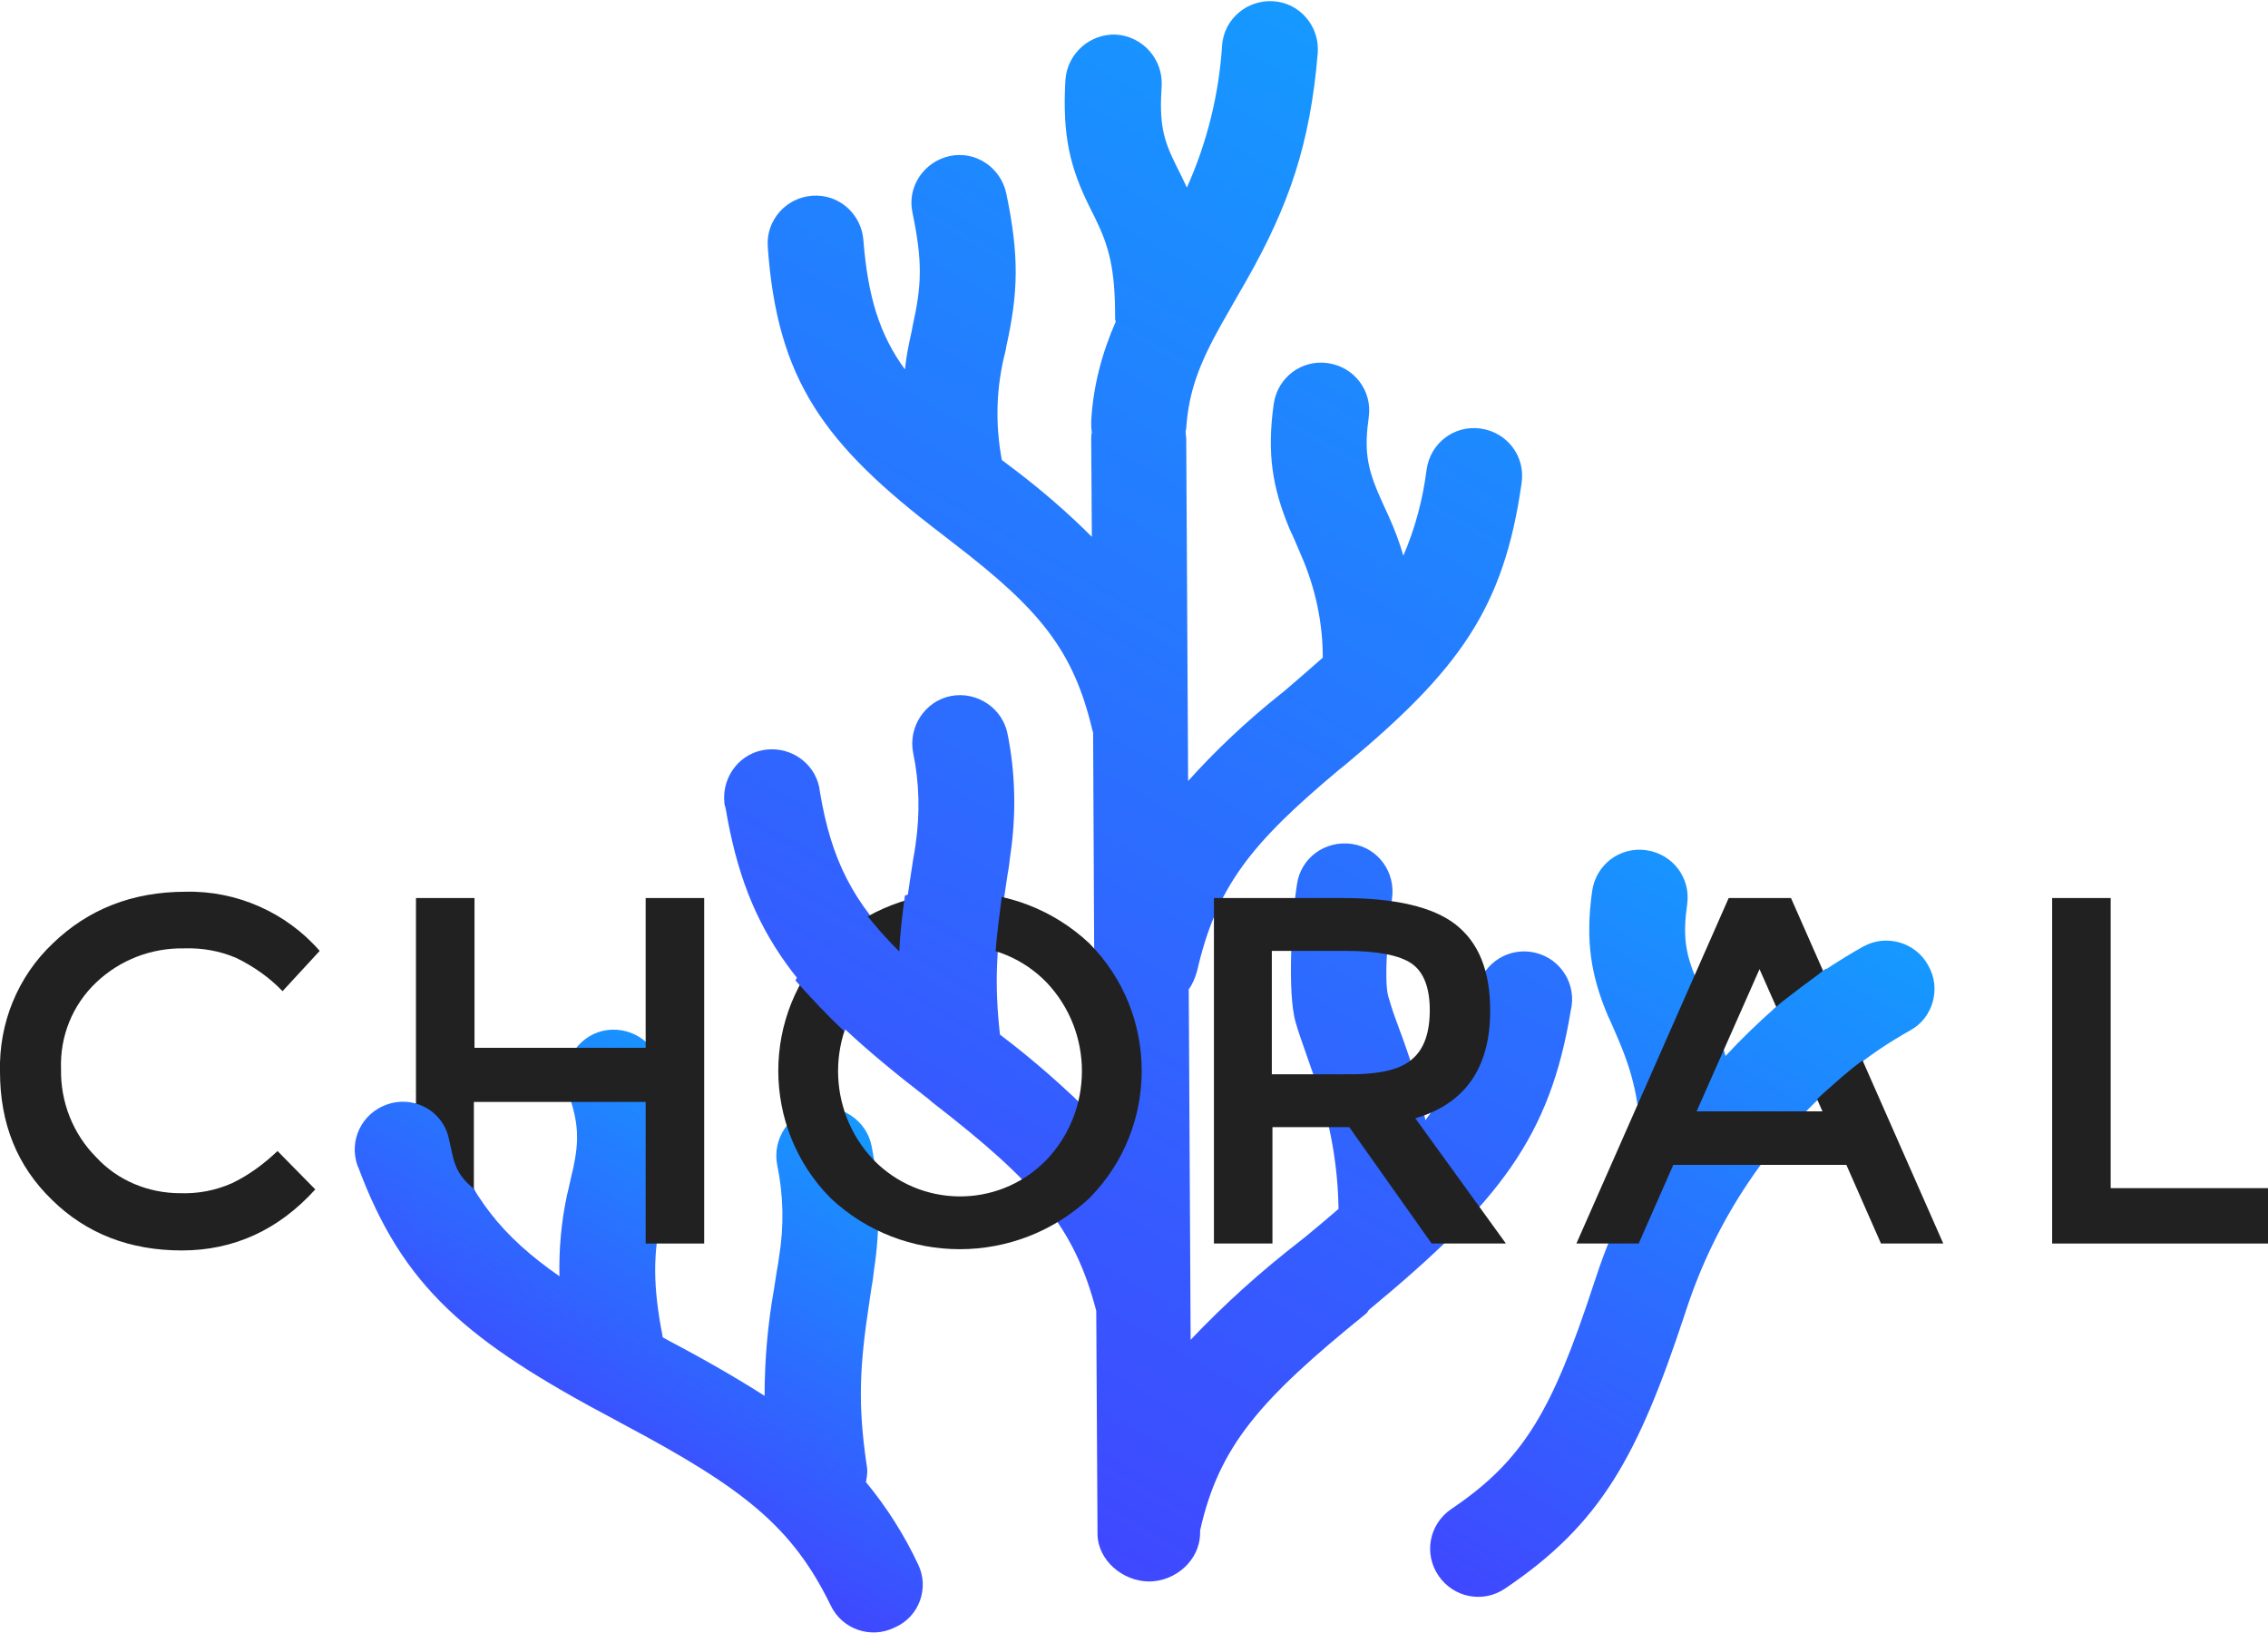 <?xml version="1.0" encoding="utf-8"?>
<!-- Generator: Adobe Illustrator 19.2.1, SVG Export Plug-In . SVG Version: 6.00 Build 0)  -->
<svg version="1.1" id="Layer_1" xmlns="http://www.w3.org/2000/svg" xmlns:xlink="http://www.w3.org/1999/xlink" x="0px" y="0px"
	 viewBox="0 0 360.4 259.5" style="enable-background:new 0 0 360.4 259.5;" xml:space="preserve">
<style type="text/css">
	.st0{fill:url(#SVGID_1_);}
	.st1{fill:url(#SVGID_2_);}
	.st2{fill:url(#SVGID_3_);}
	.st3{fill:#212121;}
	.st4{fill:url(#SVGID_4_);}
	.st5{fill:url(#SVGID_5_);}
	.st6{fill:url(#SVGID_6_);}
</style>
<title>ramirez-logo</title>
<linearGradient id="SVGID_1_" gradientUnits="userSpaceOnUse" x1="234.626" y1="242.135" x2="119.904" y2="43.412" gradientTransform="matrix(1 0 0 -1 0 260)">
	<stop  offset="0" style="stop-color:#1599FF"/>
	<stop  offset="1" style="stop-color:#3F48FF"/>
</linearGradient>
<path class="st0" d="M249.6,160.6c1-4.1-1.5-8.2-5.6-9.2c-4.1-1-8.2,1.5-9.2,5.6c-0.1,0.4-0.1,0.7-0.2,1.1c-1.3,8-3.6,13.9-8.1,19.9
	c-0.7-3.8-1.7-7.6-3-11.3c-0.3-0.8-0.5-1.5-0.9-2.5l-0.8-2.2c-0.6-1.6-0.9-2.7-1.2-3.7c-0.8-2.8,0.2-12.7,0.6-15.5
	c0.6-4.2-2.2-8.1-6.4-8.7s-8.1,2.2-8.7,6.4l0,0c-0.8,5-1.6,17.2-0.2,22c0.4,1.4,0.9,2.8,1.6,4.8l0.8,2.3c0.3,0.9,0.6,1.6,0.8,2.3
	c2.3,6.5,3.5,13.3,3.6,20.2c-1.6,1.4-3.3,2.8-5.1,4.3l-1,0.8c-6.2,4.8-12,10-17.4,15.7l-0.3-55.7c0.6-0.8,1-1.8,1.3-2.8
	c3.1-13.5,8.5-20.3,22.6-32.1l1-0.8c18-15,25.2-24.8,28-44.8c0.6-4.2-2.3-8-6.5-8.6c-4.2-0.6-8,2.3-8.6,6.5
	c-0.6,4.7-1.8,9.3-3.7,13.7c-0.6-2.1-1.4-4.2-2.3-6.2c-0.3-0.6-1.5-3.3-1.8-4c-1.7-4.1-2.1-6.8-1.4-11.8c0.6-4.2-2.3-8-6.5-8.6
	c-4.2-0.6-8,2.3-8.6,6.5l0,0c-1.1,7.9-0.2,13.3,2.5,19.8c0.4,0.8,1.6,3.6,1.8,4.1c2.3,5.2,3.5,10.8,3.5,16.4
	c-1.9,1.7-3.9,3.4-6.1,5.3l-1,0.8c-5.1,4.1-9.9,8.6-14.3,13.5l-0.3-54.3c0-0.4-0.1-0.8-0.1-1.2c0-0.2,0.1-0.4,0.1-0.6
	c0.4-5.7,2-10.1,5.6-16.5c0.7-1.2,3.4-6,4-7c6.7-11.8,10.1-21.6,11.3-36.1c0.3-4.2-2.8-7.9-7-8.2c-4.2-0.3-7.9,2.8-8.2,7
	c-0.5,7.8-2.4,15.5-5.6,22.6c-0.3-0.6-0.6-1.3-0.9-1.9l-0.8-1.6c-2.1-4.2-2.7-6.7-2.3-12.7c0.2-4.2-3-7.8-7.2-8.1
	c-4.2-0.2-7.8,3-8.1,7.2l0,0c-0.5,8.8,0.7,13.9,3.9,20.3l0.8,1.6c2.3,4.7,3.2,8.2,3.2,15.9c0,0.2,0,0.4,0.1,0.6
	c-2.2,5-3.6,10.3-3.9,15.8c0,0.6,0,1.2,0.1,1.8c-0.1,0.4-0.1,0.8-0.1,1.2l0.1,15.4c-4-4-8.2-7.6-12.7-11l-1.6-1.2
	c-1.1-5.8-0.9-11.7,0.6-17.4l0.1-0.6c1.9-8.6,2.1-14.3,0-24.4c-0.9-4.1-4.9-6.8-9-5.9s-6.8,4.9-5.9,9c1.6,7.8,1.5,11.4,0,18.1
	l-0.1,0.6c-0.5,2.2-0.9,4.2-1.1,6.2c-4.1-5.6-5.9-11.7-6.6-20.5c-0.3-4.2-3.9-7.4-8.1-7.1c-4.2,0.3-7.4,3.9-7.1,8.1
	c1.5,21.2,8.9,31.4,27.7,45.7l1.8,1.4c13.7,10.5,19.1,17,22.1,29.8c0,0.1,0.1,0.2,0.1,0.2l0.3,61.3c-4.7-4.7-9.8-9.2-15.1-13.2
	c-0.9-8-0.6-13.8,0.8-22.7c0.2-1.3,0.3-2,0.4-2.7c0.2-1,0.3-1.9,0.4-2.8c1-6.5,0.9-13.2-0.4-19.6c-0.8-4.1-4.9-6.8-9-6s-6.8,4.9-6,9
	c1,4.8,1.1,9.7,0.4,14.5c-0.1,0.7-0.2,1.5-0.4,2.5l-0.4,2.6c-0.7,4.4-1.1,8.2-1.4,11.9c-7.8-7.7-11.2-14.5-13-25.2
	c-0.4-4.2-4.2-7.2-8.4-6.8c-4.2,0.4-7.2,4.2-6.8,8.4c0,0.3,0.1,0.6,0.2,0.9c3.4,20.3,11.6,30.3,32.2,46.2l0.7,0.6
	c16.4,12.7,22.5,19.7,26,33.1l0.2,35.4c0,4.2,4,7.6,8.2,7.6s8.1-3.4,8.1-7.7v-0.4c3-13.4,9.5-20.8,26.3-34.4
	c0.5-0.4,0.2-0.4,0.7-0.8C238.2,191,246.3,180.7,249.6,160.6z"/>
<linearGradient id="SVGID_2_" gradientUnits="userSpaceOnUse" x1="285.772" y1="119.84" x2="223.358" y2="11.736" gradientTransform="matrix(1 0 0 -1 0 260)">
	<stop  offset="0" style="stop-color:#1599FF"/>
	<stop  offset="1" style="stop-color:#3F48FF"/>
</linearGradient>
<path class="st1" d="M306.4,153.4c-2-3.7-6.7-5-10.3-3c0,0,0,0,0,0c-2,1.1-3.9,2.3-5.9,3.6l0,0l-0.6,0.4l-0.6,0.4
	c-1.8,1.3-3.9,2.9-5.7,4.3l-0.6,0.5l-0.7,0.6l0,0c-2.7,2.4-5.3,4.9-7.8,7.6c-0.8-2.8-1.7-5.6-2.9-8.3c-0.3-0.6-1.5-3.3-1.8-4
	c-1.7-4.1-2.1-6.8-1.4-11.8c0.6-4.2-2.3-8-6.5-8.6c-4.2-0.6-8,2.3-8.6,6.5c-1.1,7.9-0.2,13.4,2.5,19.8c0.4,0.8,1.6,3.6,1.8,4.1
	c2.4,5.7,3.5,10.6,3.5,19c0,0.5,0.1,1,0.2,1.6c-3,5.5-5.6,11.3-7.5,17.2l-0.3,0.9c-6.5,19.8-11,27.8-22.6,35.6
	c-3.5,2.4-4.4,7.1-2,10.6s7.1,4.4,10.6,2c15.1-10.2,21-20.8,28.5-43.5l0.3-0.9c4.7-14.3,13.2-27,24.7-36.7l1.2-1
	c3-2.5,6.3-4.7,9.7-6.6C307.2,161.7,308.5,157,306.4,153.4z"/>
<linearGradient id="SVGID_3_" gradientUnits="userSpaceOnUse" x1="127.342" y1="87.386" x2="92.116" y2="26.366" gradientTransform="matrix(1 0 0 -1 0 260)">
	<stop  offset="0" style="stop-color:#1599FF"/>
	<stop  offset="1" style="stop-color:#3F48FF"/>
</linearGradient>
<path class="st2" d="M145.9,248.6c-2.2-4.7-5-9.1-8.3-13.1c0.2-0.9,0.3-1.9,0.1-2.8c-1.4-9.6-1.1-15.6,0.4-25.5
	c0.2-1.3,0.3-2,0.4-2.7c0.2-1,0.3-1.9,0.4-2.8c1-6.5,0.9-13.2-0.4-19.6c-0.8-4.1-4.9-6.8-9-6s-6.8,4.9-6,9c1,4.8,1.1,9.8,0.3,14.6
	c-0.1,0.7-0.2,1.5-0.4,2.5c-0.1,0.6-0.2,1.3-0.4,2.6c-1,5.6-1.5,11.3-1.5,17c-4.4-2.8-9.4-5.7-15.3-8.8l-0.9-0.5c0,0,0-0.1,0-0.1
	c-1.6-8.2-1.5-13.2-0.2-19.3c0.1-0.5,0.8-3.5,1-4.4c1.4-6.9,1.2-12.3-1.3-19.9c-1.4-4-5.7-6.1-9.7-4.8c-4,1.4-6.1,5.7-4.8,9.7
	c1.7,4.8,1.7,7.6,0.8,11.9c-0.2,0.7-0.8,3.6-1,4.3c-0.9,4.2-1.3,8.6-1.2,12.9c-9.2-6.4-14-12.6-17.7-22.6c-1.4-4-5.7-6.1-9.7-4.7
	c-4,1.4-6.1,5.7-4.7,9.7c0,0.1,0.1,0.2,0.1,0.2c7.1,19.1,17.2,27.7,41,40.3l1.1,0.6c19.2,10.2,26.9,16.3,33,28.8
	c1.8,3.8,6.4,5.4,10.2,3.5C146.1,256.9,147.7,252.3,145.9,248.6L145.9,248.6z"/>
<path class="st3" d="M28.6,189.6c2.8,0.1,5.6-0.4,8.3-1.6c2.7-1.3,5.1-3.1,7.2-5.1l6,6.1c-5.8,6.4-12.9,9.7-21.2,9.7
	c-8.3,0-15.2-2.7-20.6-8C2.7,185.3,0,178.5,0,170.3c-0.2-7.7,2.8-15.1,8.4-20.4c5.6-5.4,12.6-8.2,21.1-8.2c8.1-0.2,16,3.3,21.3,9.4
	l-5.9,6.4c-2.1-2.2-4.7-4-7.4-5.3c-2.6-1.1-5.4-1.6-8.2-1.5c-5.2-0.1-10.2,1.8-14,5.4c-3.8,3.6-5.8,8.6-5.6,13.8
	c-0.1,5.2,1.9,10.3,5.6,14C18.7,187.6,23.6,189.6,28.6,189.6z"/>
<path class="st3" d="M173.1,190.4c-11.6,10.8-29.6,10.8-41.1,0c-11.1-11.2-11.1-29.3,0-40.5c11.6-10.8,29.6-10.8,41.1,0
	C184.2,161.1,184.2,179.2,173.1,190.4z M166.3,156.1c-7.4-7.6-19.6-7.8-27.2-0.3c-0.1,0.1-0.2,0.2-0.3,0.3c-7.5,7.9-7.5,20.3,0,28.2
	c7.4,7.6,19.6,7.8,27.2,0.3c0.1-0.1,0.2-0.2,0.3-0.3C173.8,176.4,173.8,164,166.3,156.1L166.3,156.1z"/>
<linearGradient id="SVGID_4_" gradientUnits="userSpaceOnUse" x1="226.559" y1="252.675" x2="108.378" y2="47.975" gradientTransform="matrix(1 0 0 -1 0 260)">
	<stop  offset="0" style="stop-color:#1599FF"/>
	<stop  offset="1" style="stop-color:#3F48FF"/>
</linearGradient>
<path class="st4" d="M134.2,163.9c0.9-2.9,2.4-1.9,4.6-4.1c3.6-3.8,8.6-5.9,13.8-5.8c2,0,3.8-3.3,5.6-2.8c0.2-2.7,0.7-6.4,1.1-9.6
	c-2.1-0.4-4.4-1.5-6.7-1.5c-3.2,0-6.1,1.4-8.8,2.2c-0.4,2.8-0.8,6.3-0.9,8.9c-1.9-1.9-3.8-4-5.5-6.2c-2.1,1.2-4.7,2.2-6.5,4
	c-2,2-3.2,4.4-4.5,6.8C128.8,158.5,131.4,161.3,134.2,163.9z"/>
<path class="st3" d="M236.8,160.6c0,9.1-4,14.8-11.9,17.1l14.4,19.9h-11.8l-13.1-18.5h-12.2v18.5h-9.3v-54.9h20.4
	c8.4,0,14.4,1.4,18,4.2C235,149.8,236.8,154.3,236.8,160.6z M224.4,168.3c1.9-1.6,2.8-4.2,2.8-7.8s-1-6.1-2.9-7.4
	c-1.9-1.3-5.4-2-10.4-2h-11.8v19.6h11.5C219,170.8,222.5,170,224.4,168.3L224.4,168.3z"/>
<path class="st3" d="M326.1,197.6v-54.9h9.3v46.1h25v8.8L326.1,197.6L326.1,197.6z"/>
<path class="st3" d="M66.1,197.6v-54.9h9.3v23.8h27.2v-23.8h9.3v54.9h-9.3v-22.5H75.3v22.5H66.1z"/>
<path class="st3" d="M265.9,185.1l-5.5,12.5h-9.9l24.2-54.9h9.9l24.2,54.9h-9.9l-5.5-12.5H265.9z M289.6,176.6l-10-22.6l-10,22.6
	H289.6L289.6,176.6z"/>
<linearGradient id="SVGID_5_" gradientUnits="userSpaceOnUse" x1="299.229" y1="113.232" x2="233.639" y2="-0.378" gradientTransform="matrix(1 0 0 -1 0 260)">
	<stop  offset="0" style="stop-color:#1599FF"/>
	<stop  offset="1" style="stop-color:#3F48FF"/>
</linearGradient>
<path class="st5" d="M289,154.8c-1.8,1.3-3.9,2.9-5.7,4.3l-0.6,0.5l-1,0.9l6.8,14.4c1.2-1.2,2.9-2.6,4.1-3.7l1.2-1
	c0.7-0.6,1.9-1.5,2.6-2l-6.2-14.3l-0.6,0.4L289,154.8z"/>
<linearGradient id="SVGID_6_" gradientUnits="userSpaceOnUse" x1="91.761" y1="109.579" x2="55.081" y2="46.059" gradientTransform="matrix(1 0 0 -1 0 260)">
	<stop  offset="0" style="stop-color:#1599FF"/>
	<stop  offset="1" style="stop-color:#3F48FF"/>
</linearGradient>
<path class="st6" d="M75.8,198.3l-0.5-9.4c-3.4-2.7-3.2-5-4.1-8.5c-0.8-2.6-2.8-4.5-5.4-5.1v23L75.8,198.3L75.8,198.3z"/>
</svg>

